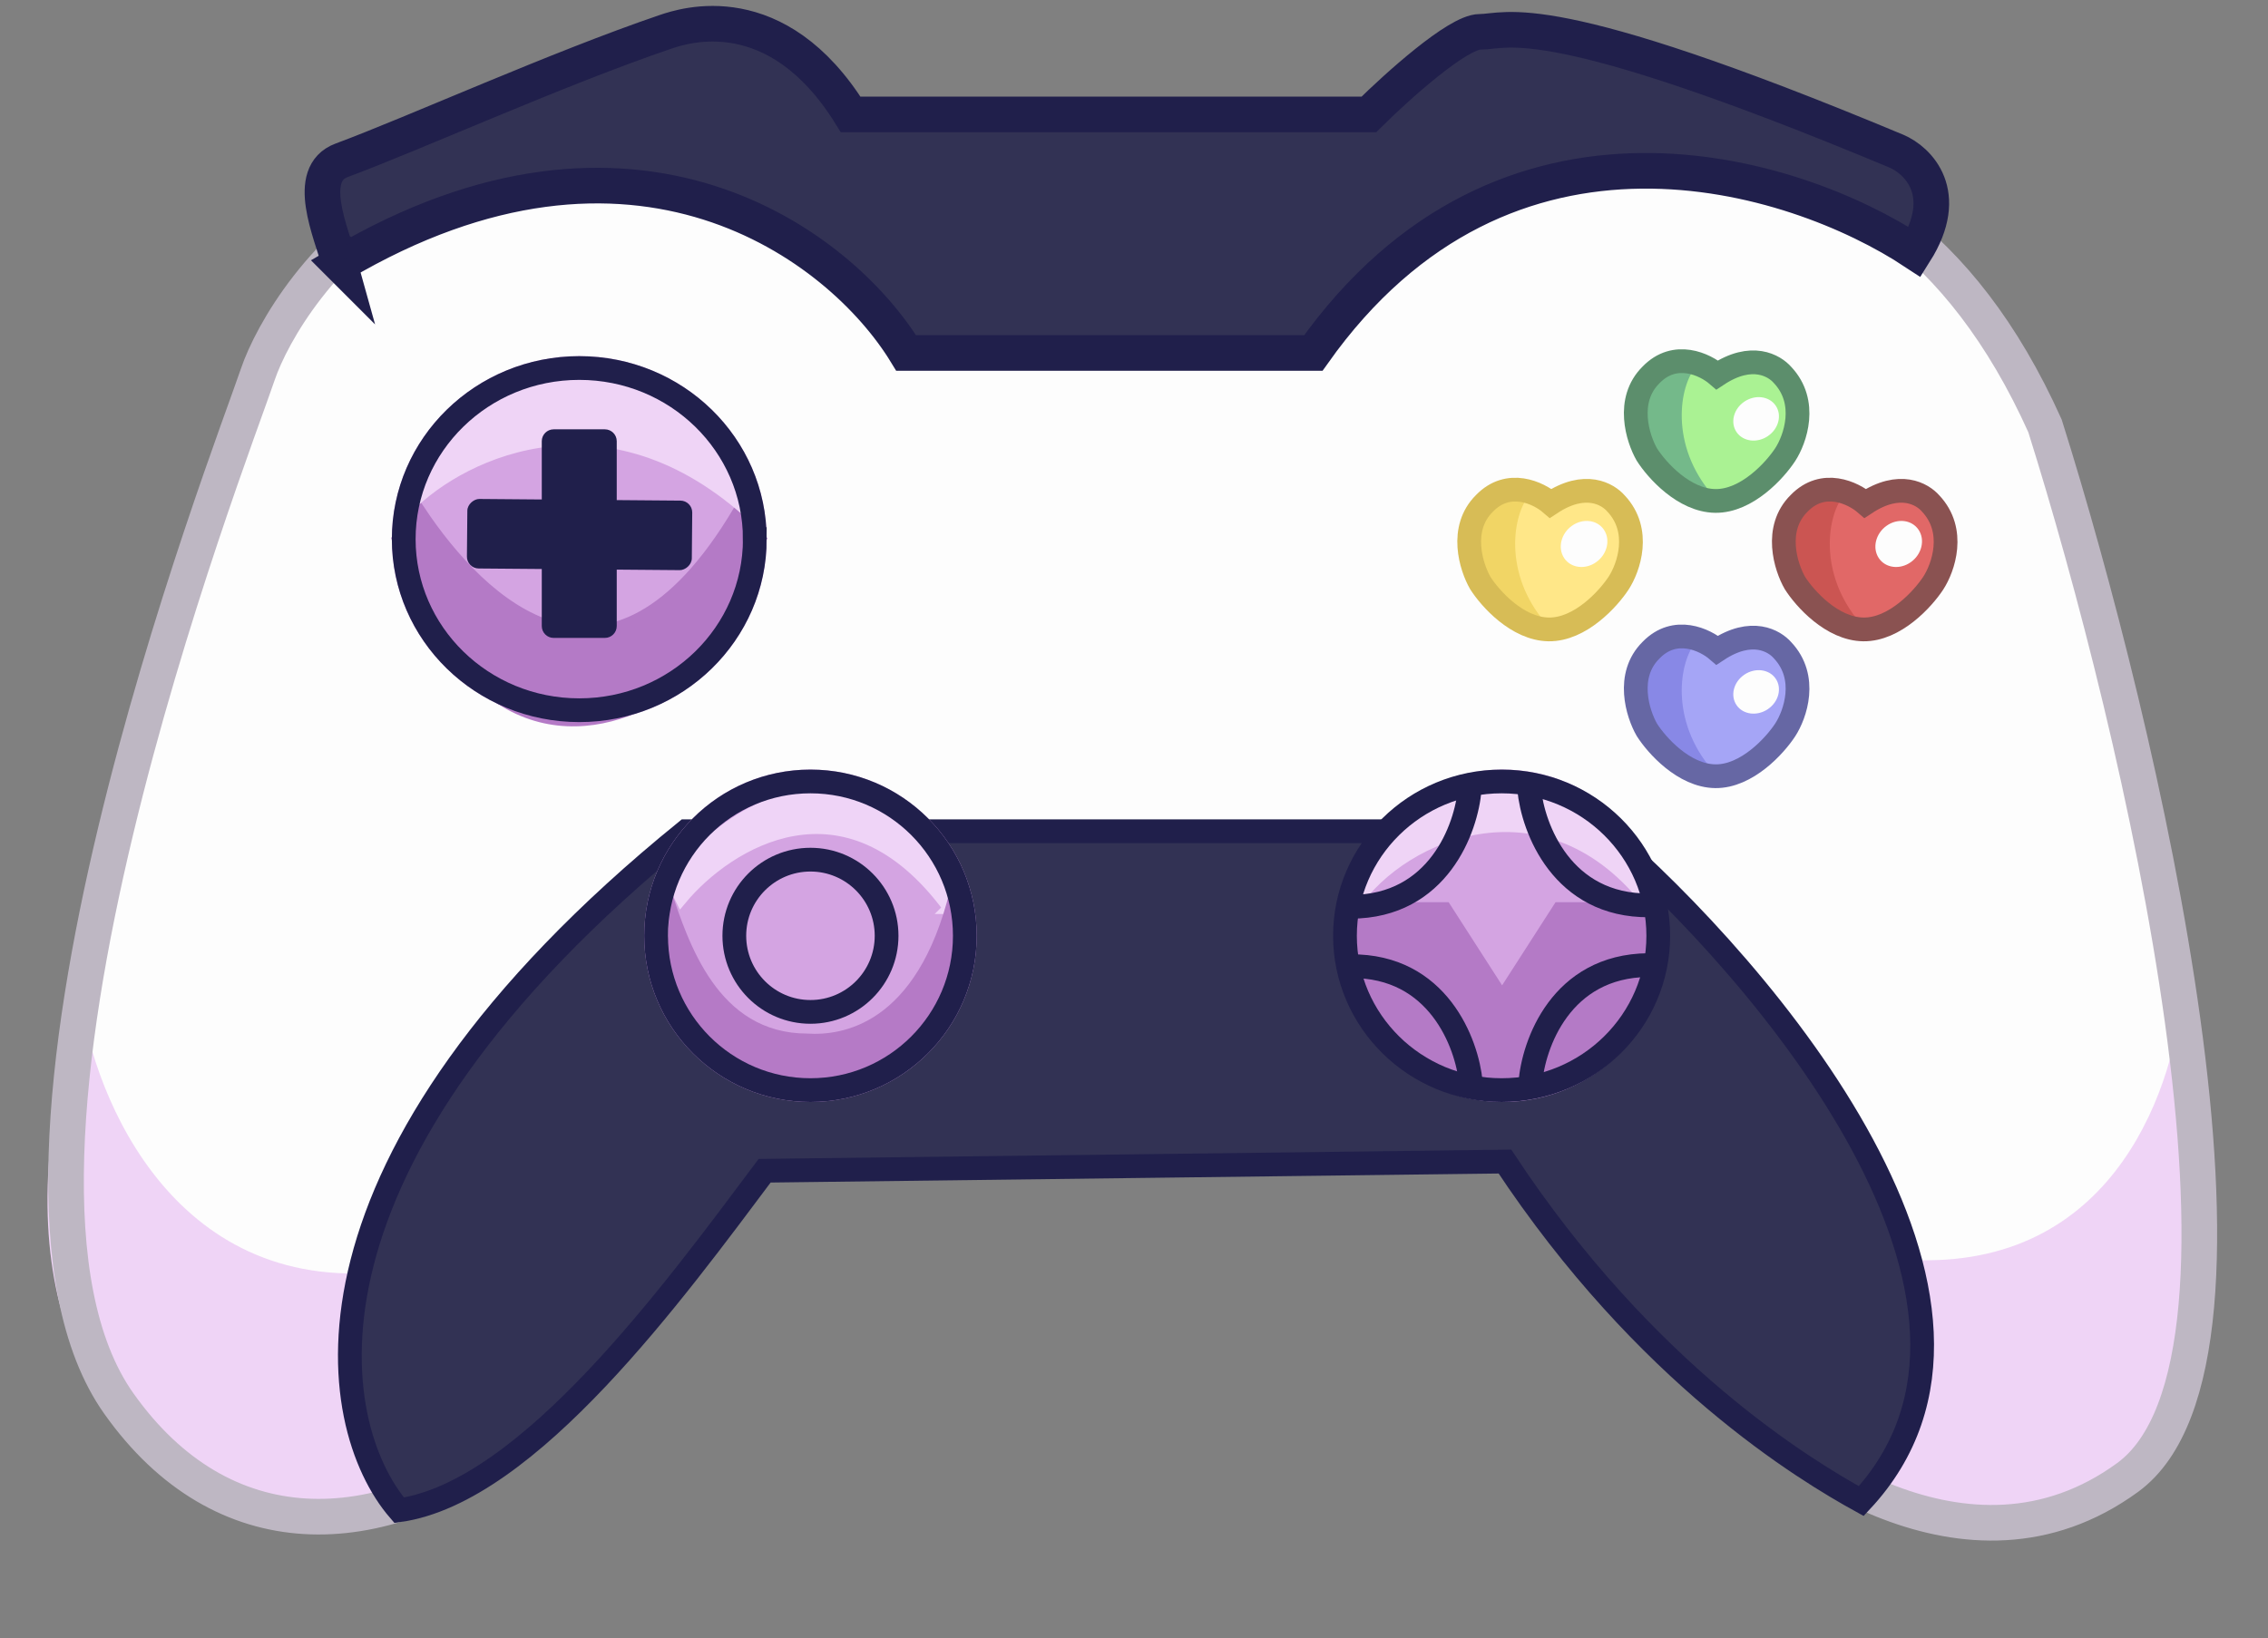 <svg width="191" height="138" fill="none" xmlns="http://www.w3.org/2000/svg">
    <rect width="100%" height="100%" fill="#808080" stroke="none"/>
    <g>
        <path
            d="M119.02 19.56H72.417C38.906 1.135 24.043 24.637 21.705 31.552c-2.338 6.915-25.72 66.901-11.692 86.684 8.716 12.293 21.88 11.981 33.566 3.092 18.707-20.483 20.266-25.196 22.604-24.847h56.695c7.989 0 7.209 6.683 23.212 21.755 4.26 4.012 19.477 16.161 33.094 6.216 13.618-9.946 1.032-63.194-6.963-88.576-14.236-31.701-42.11-24.086-53.2-16.317Z"
            fill="#FDFDFD" />
        <path
            d="M33.307 107.031C14.902 109.495 7.941 92.658 6.761 83.932-7.398 132.439 37.732 130.899 33.307 127.05c-3.539-3.08-1.475-14.63 0-20.019ZM158.245 105.889c18.406 2.464 24.24-12.367 25.419-21.094 12.828 55.387-31.567 44.113-27.142 40.263 3.539-3.08 3.198-13.78 1.723-19.169Z"
            fill="#EFD4F6" />
        <path
            d="M119.02 19.56H72.417C38.906 1.135 24.043 24.637 21.705 31.552c-2.338 6.915-25.72 66.901-11.692 86.684 8.716 12.293 21.88 11.981 33.566 3.092 18.707-20.483 20.266-25.196 22.604-24.847h56.695c7.989 0 7.209 6.683 23.212 21.755 4.26 4.012 19.477 16.161 33.094 6.216 13.618-9.946 1.032-63.194-6.963-88.576-14.236-31.701-42.11-24.086-53.2-16.317Z"
            stroke="#BEB7C3" stroke-width="3" />
        <path
            d="M147.046 34.743c1.23 2.688 1.221 5.82-1.26 7.422-2.438.928-6.168-1.83-7.398-4.517-1.231-2.688-.346-5.733 1.974-6.801 2.321-1.069 5.453 1.209 6.684 3.897Z"
            fill="#AAF293" />
        <path
            d="M150.713 37.951c-1.362 2.461-4.996 5.351-7.228 4.107-2.233-1.244-2.997-4.879-1.566-7.465 1.432-2.585 5.111-4.819 7.344-3.575 2.232 1.244 2.882 4.348 1.45 6.933Z"
            fill="#AAF293" />
        <path
            d="M143.798 41.97c-3.702-4.323-2.962-9.557-1.325-11.453-.351-.266-5.105 0-4.637 4.892.374 3.914 4.949 7.13 5.962 6.561Z"
            fill="#74B98A" stroke="#74B98A" />
        <path
            d="M139.044 31.578c2.026-2.094 4.559-.872 5.572 0 2.93-1.942 4.832-.758 5.494 0 2.182 2.306 1.065 5.436.234 6.713-.857 1.315-3.234 3.937-5.884 3.906-2.65-.03-4.949-2.617-5.767-3.906-.779-1.353-1.8-4.589.351-6.713Z"
            stroke="#5C8E6C" stroke-width="2" />
        <ellipse cx="1.99" cy="1.758" rx="1.99" ry="1.758"
            transform="matrix(.825 -.565 .569 .822 145.25 34.962)" fill="#FDFDFD" />
        <path
            d="M147.046 57.931c1.23 2.688 1.221 5.82-1.26 7.422-2.438.928-6.168-1.83-7.398-4.517-1.231-2.688-.346-5.733 1.974-6.801 2.321-1.069 5.453 1.209 6.684 3.897Z"
            fill="#A5A5F6" />
        <path
            d="M150.713 61.139c-1.362 2.461-4.996 5.351-7.228 4.107-2.233-1.244-2.997-4.879-1.566-7.465 1.432-2.585 5.111-4.819 7.344-3.575 2.232 1.244 2.882 4.348 1.45 6.933Z"
            fill="#A5A5F6" />
        <path
            d="M143.798 65.158c-3.702-4.323-2.962-9.557-1.325-11.453-.351-.266-5.105 0-4.637 4.892.374 3.914 4.949 7.13 5.962 6.561Z"
            fill="#8888E6" stroke="#8888E6" />
        <path
            d="M139.044 54.767c2.026-2.093 4.559-.872 5.572 0 2.93-1.942 4.832-.758 5.494 0 2.182 2.306 1.065 5.436.234 6.713-.857 1.315-3.234 3.937-5.884 3.906-2.649-.03-4.948-2.617-5.767-3.906-.779-1.353-1.8-4.589.351-6.713Z"
            stroke="#6667A4" stroke-width="2" />
        <ellipse cx="1.99" cy="1.758" rx="1.99" ry="1.758"
            transform="matrix(.825 -.565 .569 .822 145.25 57.962)" fill="#FDFDFD" />
        <path
            d="M159.514 45.564c1.231 2.688 1.221 5.82-1.259 7.422-2.438.928-6.168-1.83-7.399-4.517-1.23-2.688-.346-5.733 1.975-6.801 2.321-1.069 5.453 1.209 6.683 3.897Z"
            fill="#E16867" />
        <path
            d="M163.182 48.772c-1.362 2.461-4.996 5.351-7.228 4.107-2.233-1.244-2.997-4.879-1.566-7.465 1.432-2.585 5.111-4.819 7.344-3.575 2.232 1.244 2.882 4.348 1.45 6.933Z"
            fill="#E16867" />
        <path
            d="M156.266 52.791c-3.701-4.323-2.961-9.557-1.325-11.453-.35-.266-5.104 0-4.636 4.892.374 3.914 4.948 7.13 5.961 6.561Z"
            fill="#CB5552" stroke="#CB5552" />
        <path
            d="M151.513 42.4c2.026-2.094 4.559-.872 5.572 0 2.93-1.942 4.831-.758 5.494 0 2.182 2.306 1.065 5.436.234 6.713-.858 1.315-3.235 3.937-5.884 3.906-2.65-.03-4.949-2.617-5.767-3.906-.779-1.353-1.8-4.589.351-6.713Z"
            stroke="#8A5251" stroke-width="2" />
        <ellipse cx="2.057" cy="1.841" rx="2.057" ry="1.841"
            transform="matrix(.815 -.579 .555 .832 157.201 45.48)" fill="#FDFDFD" />
        <path
            d="M133.018 45.564c1.23 2.688 1.221 5.82-1.259 7.422-2.439.928-6.169-1.83-7.399-4.517-1.23-2.688-.346-5.733 1.975-6.801 2.32-1.069 5.453 1.209 6.683 3.897Z"
            fill="#FFE788" />
        <path
            d="M136.686 48.772c-1.363 2.461-4.996 5.351-7.229 4.107-2.232-1.244-2.997-4.879-1.565-7.465 1.431-2.585 5.11-4.819 7.343-3.575 2.233 1.244 2.882 4.348 1.451 6.933Z"
            fill="#FFE788" />
        <path
            d="M129.77 52.791c-3.702-4.323-2.962-9.557-1.325-11.453-.351-.266-5.105 0-4.637 4.892.374 3.914 4.949 7.13 5.962 6.561Z"
            fill="#F1D565" stroke="#F1D565" />
        <path
            d="M125.016 42.4c2.026-2.093 4.559-.872 5.572 0 2.93-1.942 4.832-.758 5.494 0 2.182 2.306 1.065 5.436.234 6.713-.857 1.315-3.234 3.937-5.884 3.906-2.649-.03-4.948-2.617-5.767-3.906-.779-1.353-1.8-4.589.351-6.713Z"
            stroke="#D7BC56" stroke-width="2" />
        <ellipse cx="2.057" cy="1.841" rx="2.057" ry="1.841"
            transform="matrix(.815 -.579 .555 .832 130.705 45.48)" fill="#FDFDFD" />
    </g>
    <path
        d="M57.773 70.019c-34.29 27.826-30.393 49.983-24.159 57.198 10.911-1.546 23.246-18.551 30.779-28.599l62.346-.773c11.845 17.932 25.331 26.022 30.007 28.599 15.587-16.696-8.053-44.573-21.821-56.425H57.773Z"
        fill="#323254" stroke="#201F4B" stroke-width="2" />
    <ellipse cx="48.783" cy="45.413" rx="15.783" ry="15.413" fill="#D4A4E2" />
    <path
        d="M62.199 43.101c-10.92 18.379-21.713 7.658-26.832 0L33.5 45.413c5.524 17.043 15.259 17.043 21.922 13.19 3.767-2.962 6.714-9.05 8.621-13.19l-1.843-2.312Z"
        fill="#B47AC6" stroke="#B47AC6" />
    <path
        d="M63 43.101c-12.5-11.101-24.927-4.542-29 0L35.367 38.5c12.382-13.324 21.995-6.057 25.253 0L63 43.101Z"
        fill="#EFD4F6" stroke="#EFD4F6" />
    <path
        d="M63.567 45.413c0 7.938-6.596 14.413-14.783 14.413C40.596 59.826 34 53.351 34 45.413 34 37.475 40.596 31 48.783 31c8.187 0 14.783 6.475 14.783 14.413Z"
        stroke="#201F4B" stroke-width="2" />
    <path
        d="M45.626 37.165c0-.552.448-1 1-1h4.313c.552 0 1 .448 1 1V52.736c0 .552-.448 1-1 1h-4.313c-.552 0-1-.448-1-1V37.165Z"
        fill="#201F4B" />
    <rect width="5.857" height="18.94" rx="1"
        transform="rotate(-89.478 43.815 4.103) skewX(.052)" fill="#201F4B" />
    <ellipse cx="126.562" cy="78.826" rx="13.91" ry="14" fill="#D4A4E2" />
    <path
        d="M139 76.251c-8.501-11.182-20.758-6.251-25 0l.5-2.751c11.537-12.947 22.721-4.5 23.751-.205l.749 2.956Z"
        fill="#EFD4F6" stroke="#EFD4F6" />
    <path d="M122 76h-8v7.778l8.356 7.778h8.356l8.355-7.778V76H131l-4.5 7-4.5-7Z"
        fill="#B47AC6" />
    <path
        d="M123.771 66.473c-.269 3.295-2.643 9.89-9.99 9.91M128.78 66.473c.31 3.291 2.765 9.857 10.111 9.79M128.873 91.27c.247-3.297 2.578-9.906 9.925-9.973M123.863 91.179c-.309-3.292-2.764-9.858-10.11-9.79"
        stroke="#201F4B" stroke-width="2" />
    <path
        d="M139.652 78.826c0 7.167-5.894 13-13.193 13-7.298 0-13.192-5.833-13.192-13s5.894-13 13.192-13c7.299 0 13.193 5.833 13.193 13Z"
        stroke="#201F4B" stroke-width="2" />
    <circle cx="68.253" cy="78.826" r="13" fill="#D4A4E2" stroke="#D4A4E2" stroke-width="2" />
    <path
        d="M79.92 76.493c-8.711-11.822-18.667-5.444-22.556-.778l-.778-1.556c11.822-13.689 21-4.667 24.111 1.556l-.778.778Z"
        fill="#EFD4F7" stroke="#EFD4F7" />
    <path
        d="M68 87.064c-7.6 0-10-7.677-11.5-12.065l-.5 7.677 3 5.484L64.5 92H71l6.5-3.29 3.5-6.032L80 75c-2.8 11.406-9.167 12.247-12 12.065Z"
        fill="#B57AC6" />
    <circle cx="68.253" cy="78.826" r="13" stroke="#201F4B" stroke-width="2" />
    <path
        d="M74.665 78.826c0 3.541-2.871 6.412-6.412 6.412-3.541 0-6.412-2.871-6.412-6.412 0-3.541 2.871-6.412 6.412-6.412 3.541 0 6.412 2.871 6.412 6.412Z"
        fill="#D4A4E2" stroke="#201F4B" stroke-width="2" />
    <path
        d="M56.051 2.681C46.959 5.773 35.01 11.184 28.775 13.503c-3.117 1.159-.91 6.02-.157 8.733 24.812-14.656 42.136-1.623 47.696 7.499h34.29c16.21-22.879 40.525-15.201 50.656-8.502 3.117-4.947.26-7.729-1.559-8.502C130.086.362 126.969 2.681 124.631 2.681c-1.87 0-7.014 4.638-9.352 6.957H71.638C65.403-.41 57.61 2.151 56.051 2.681Z"
        fill="#323254" />
    <path
        d="M28.775 21.232c-.051-.17-.157 1.003-.157 1.003m0 0c-.753-2.713-2.96-7.573.157-8.733 6.235-2.319 18.184-7.73 27.276-10.821 1.559-.53 9.352-3.092 15.586 6.957h43.642c2.338-2.319 7.482-6.957 9.352-6.957 2.338 0 5.455-2.319 35.069 10.048 1.819.773 4.676 3.555 1.559 8.502-10.131-6.699-34.446-14.377-50.656 8.502H76.313c-5.56-9.122-22.883-22.155-47.696-7.499Z"
        stroke="#201F4B" stroke-width="3" />
    <path transform="matrix(.948 -.317 .322 .947 26.931 21.523)" fill="#201F4B"
        stroke="#201F4B" d="M.635.315h3.113v1.13H.635z" />

</svg>